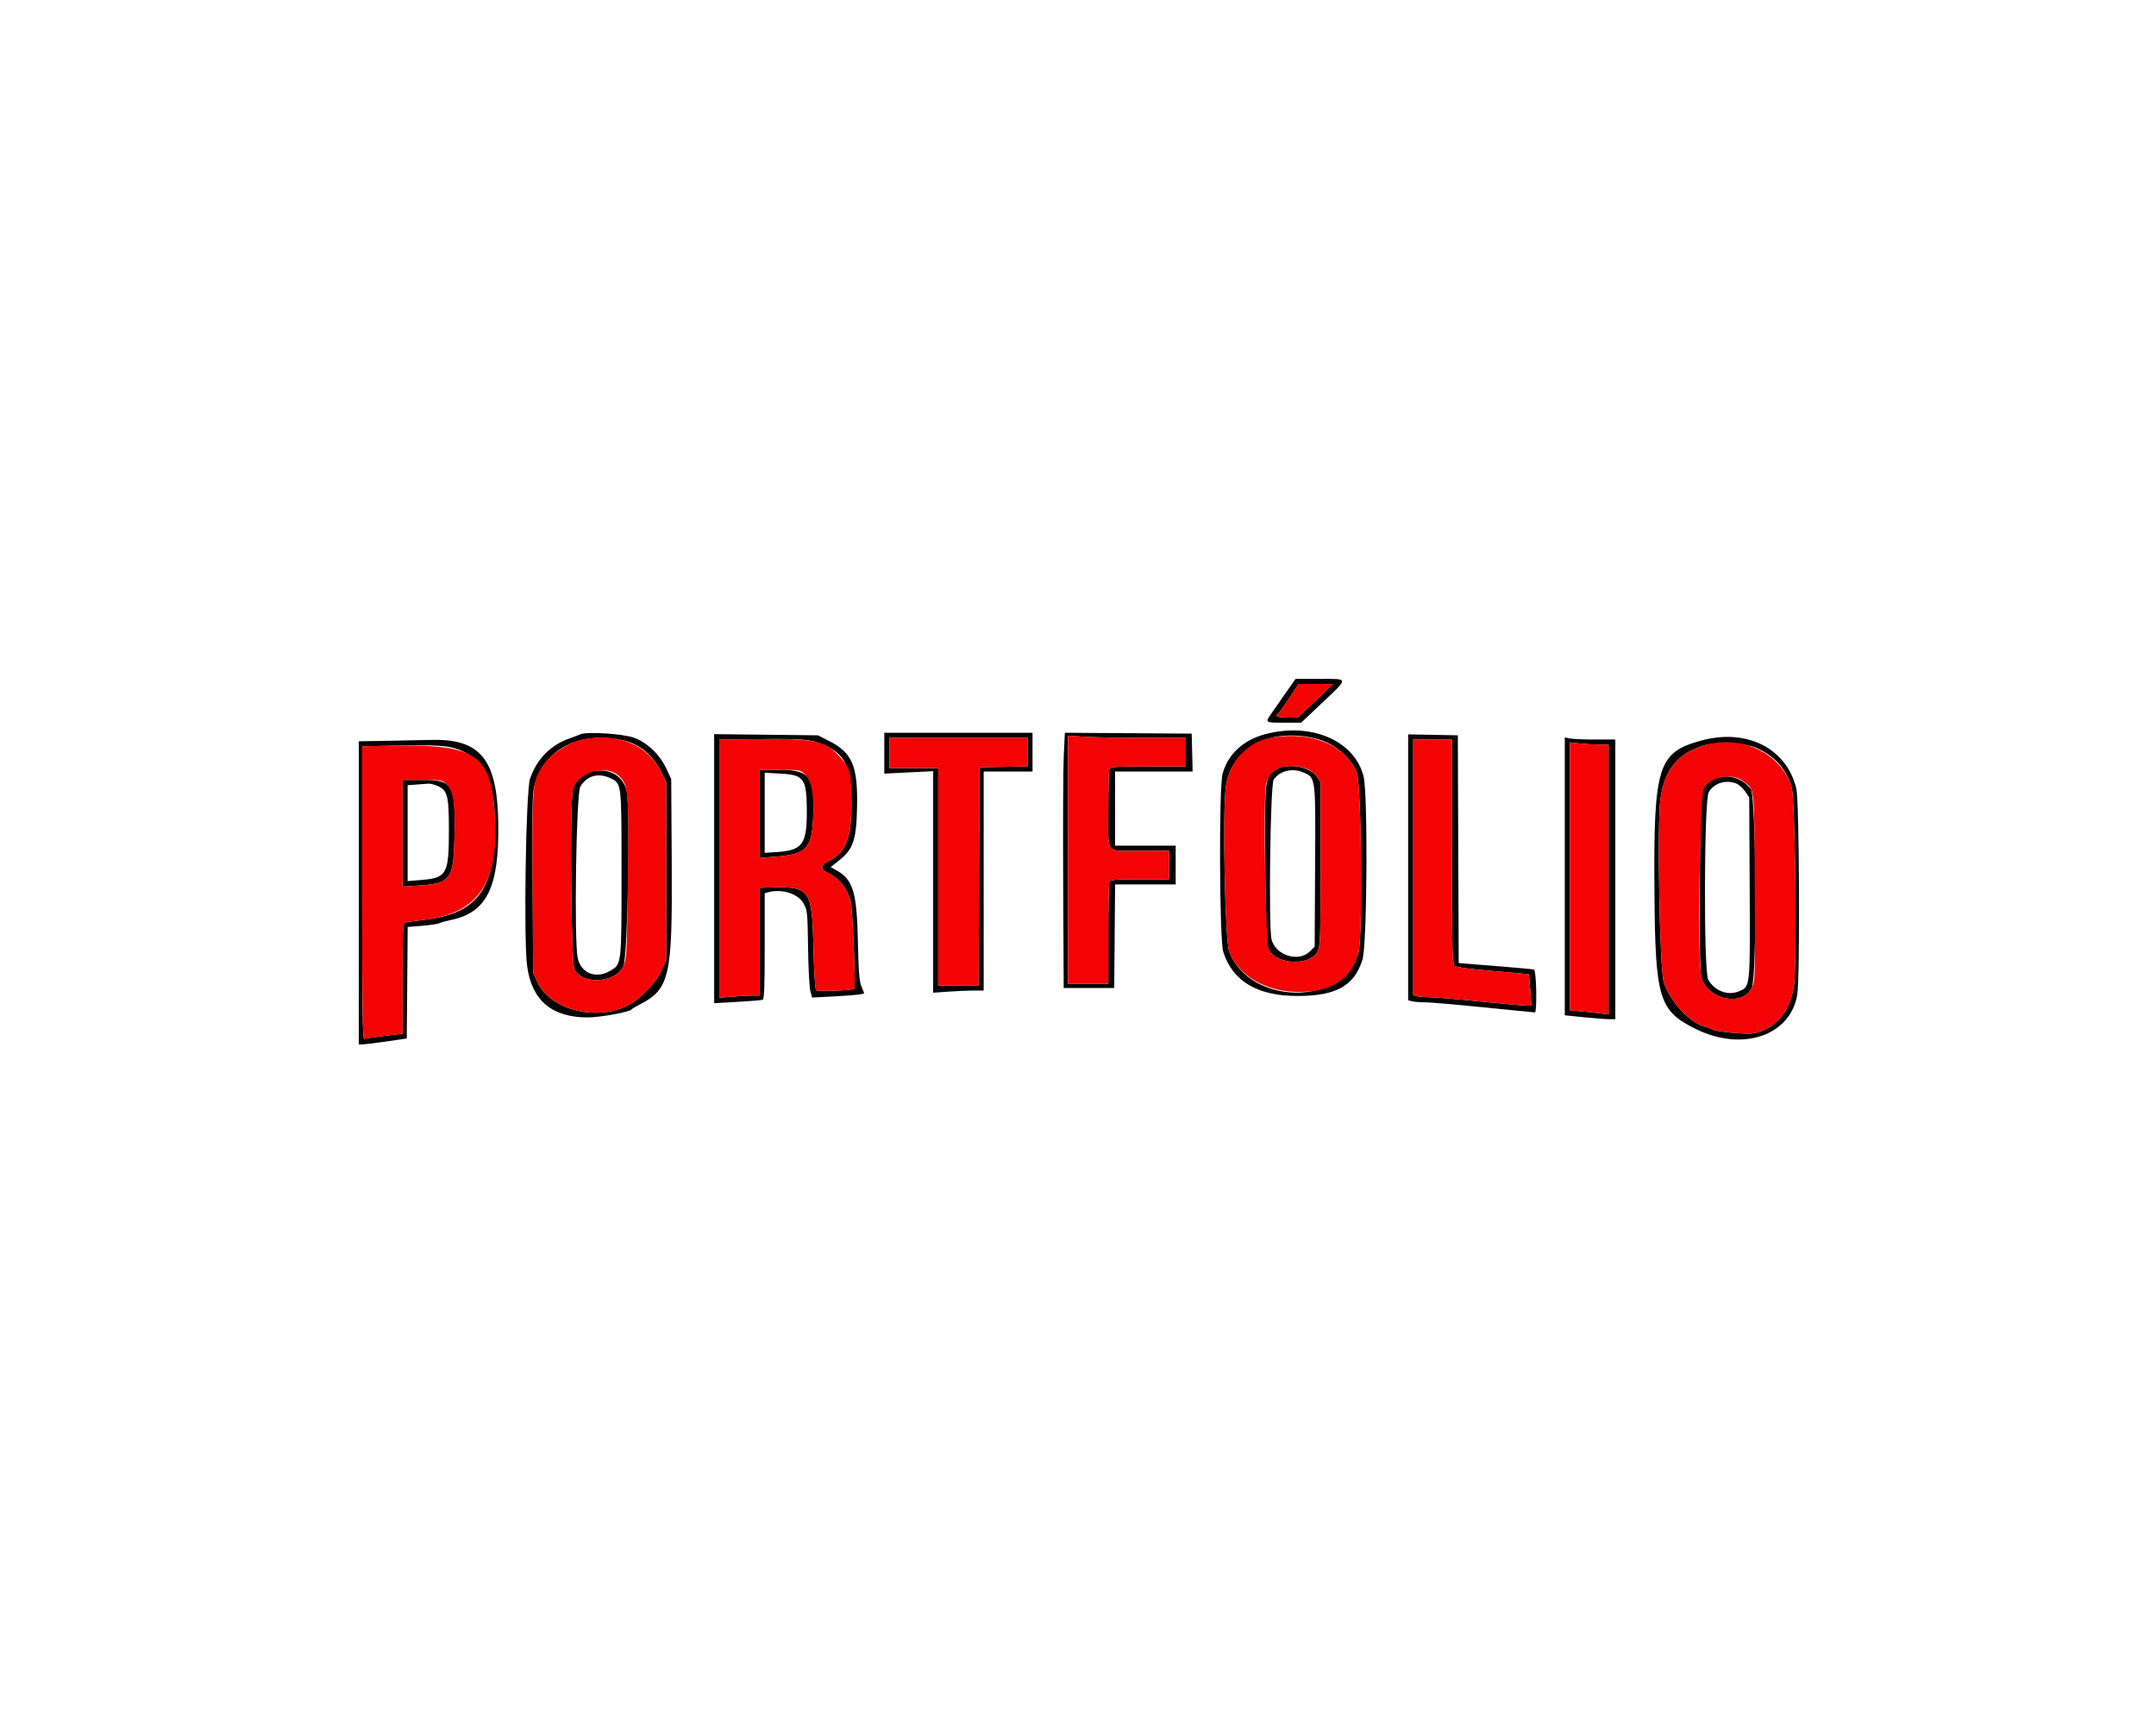<svg id="svg" version="1.1" xmlns="http://www.w3.org/2000/svg" xmlns:xlink="http://www.w3.org/1999/xlink" width="500" height="400" viewBox="0, 0, 400,400"><g id="svgg"><path id="path0" d="M249.151 159.277 C 248.428 160.298,247.538 161.572,247.172 162.109 C 246.806 162.646,245.889 163.965,245.134 165.039 C 243.293 167.659,243.210 167.578,247.755 167.578 L 251.760 167.578 256.365 163.225 C 262.896 157.052,262.912 157.422,256.105 157.422 L 250.464 157.422 249.151 159.277 M255.078 162.500 L 250.977 166.389 248.535 166.398 C 246.340 166.405,245.505 166.035,246.430 165.463 C 246.615 165.349,247.764 163.756,248.983 161.925 L 251.199 158.594 255.189 158.602 L 259.180 158.611 255.078 162.500 M243.300 170.279 C 238.244 171.644,234.684 174.996,233.515 179.492 C 232.654 182.807,232.797 217.883,233.683 220.703 C 235.830 227.534,241.618 230.967,250.955 230.950 C 259.922 230.934,264.095 228.586,265.975 222.500 C 267.057 218.996,267.256 183.957,266.216 179.965 C 264.051 171.653,253.982 167.397,243.300 170.279 M84.570 170.277 C 84.141 170.469,82.973 170.915,81.977 171.267 C 77.641 172.798,74.428 176.103,72.919 180.585 C 71.951 183.459,71.413 217.841,72.240 223.987 C 73.317 231.987,77.977 235.935,86.328 235.924 C 89.172 235.921,96.019 234.676,96.461 234.083 C 96.581 233.921,97.369 233.438,98.211 233.008 C 105.294 229.396,105.941 226.625,105.784 200.586 L 105.664 180.664 104.562 178.279 C 103.058 175.025,100.103 172.183,97.070 171.076 C 94.510 170.141,86.078 169.602,84.570 170.277 M155.078 174.657 L 155.078 179.391 160.742 179.108 L 166.406 178.825 166.406 204.510 L 166.406 230.195 169.982 229.941 C 171.948 229.802,174.585 229.687,175.841 229.688 L 178.125 229.688 178.125 204.297 L 178.125 178.906 183.789 178.906 L 189.453 178.906 189.453 174.414 L 189.453 169.922 172.266 169.922 L 155.078 169.922 155.078 174.657 M196.698 175.093 C 196.556 177.942,196.494 191.260,196.560 204.688 L 196.680 229.102 202.539 229.102 L 208.398 229.102 208.502 217.090 L 208.605 205.078 215.631 205.078 L 222.656 205.078 222.656 200.586 L 222.656 196.094 215.625 196.094 L 208.594 196.094 208.594 187.500 L 208.594 178.906 217.591 178.906 L 226.588 178.906 226.478 174.512 L 226.367 170.117 211.661 170.015 L 196.956 169.913 196.698 175.093 M115.625 201.430 L 115.625 232.623 120.996 232.318 C 123.950 232.150,126.587 231.934,126.855 231.839 C 127.232 231.705,127.344 228.858,127.344 219.394 L 127.344 207.122 128.223 206.887 C 131.352 206.048,135.076 207.232,136.334 209.465 C 137.235 211.064,137.279 211.488,137.397 219.727 C 137.465 224.453,137.703 228.994,137.926 229.818 L 138.332 231.315 143.092 231.071 C 147.790 230.830,150.391 230.557,150.391 230.303 C 150.391 230.232,150.108 229.498,149.763 228.672 C 149.272 227.497,149.097 225.256,148.956 218.370 C 148.723 206.975,147.846 203.989,144.115 201.892 L 142.643 201.065 144.524 199.578 C 147.890 196.918,148.608 194.803,148.762 187.092 C 148.952 177.623,147.655 174.552,142.329 171.847 L 139.691 170.508 127.658 170.372 L 115.625 170.237 115.625 201.430 M276.563 201.116 L 276.563 231.940 277.441 232.176 C 277.925 232.305,279.287 232.414,280.469 232.418 C 281.650 232.421,287.803 232.950,294.141 233.594 C 300.479 234.237,305.796 234.764,305.957 234.765 C 306.496 234.767,306.304 224.992,305.762 224.825 C 305.493 224.742,301.451 224.369,296.780 223.995 L 288.287 223.316 288.186 196.912 L 288.086 170.508 282.324 170.400 L 276.563 170.292 276.563 201.116 M215.137 171.092 L 225.000 171.094 225.000 174.414 L 225.000 177.734 216.253 177.734 C 208.637 177.734,207.475 177.814,207.268 178.352 C 207.138 178.692,207.031 182.809,207.031 187.500 C 207.031 198.447,206.152 197.266,214.300 197.266 L 221.094 197.266 221.094 200.586 L 221.094 203.906 214.300 203.906 C 208.465 203.906,207.472 203.993,207.268 204.524 C 207.138 204.864,207.031 210.313,207.031 216.634 L 207.031 228.125 202.344 228.125 L 197.656 228.125 197.656 199.355 L 197.656 170.585 201.465 170.838 C 203.560 170.976,209.712 171.091,215.137 171.092 M255.087 171.247 C 259.323 172.261,263.156 175.422,264.640 179.126 C 265.739 181.870,266.073 217.401,265.033 220.977 C 261.442 233.331,240.055 233.195,235.090 220.786 C 234.088 218.283,233.469 187.681,234.311 182.274 C 235.703 173.333,244.435 168.699,255.087 171.247 M94.372 171.632 C 98.371 172.491,101.525 175.145,103.480 179.297 L 104.492 181.445 104.492 201.953 L 104.492 222.461 103.589 224.697 C 102.741 226.797,100.259 229.778,97.656 231.822 C 90.735 237.257,78.057 235.020,74.653 227.762 L 73.633 225.586 73.522 204.616 C 73.415 184.193,73.433 183.582,74.232 181.211 C 76.881 173.347,84.806 169.578,94.372 171.632 M140.929 172.656 C 146.010 174.842,147.455 177.868,147.458 186.328 C 147.462 194.540,146.121 197.819,141.953 199.797 C 140.270 200.596,140.210 201.686,141.813 202.350 C 144.441 203.439,146.406 205.835,147.290 209.027 C 147.706 210.527,148.468 228.794,148.135 229.282 C 147.886 229.647,139.637 229.953,139.258 229.611 C 139.030 229.405,138.779 225.327,138.655 219.805 C 138.350 206.247,137.834 205.511,128.809 205.781 L 126.172 205.859 126.172 218.359 L 126.172 230.859 124.473 230.859 C 123.539 230.859,121.429 230.973,119.785 231.112 L 116.797 231.365 116.797 201.432 L 116.797 171.499 125.879 171.394 C 136.187 171.275,138.089 171.434,140.929 172.656 M188.281 174.403 L 188.281 177.713 182.715 177.821 L 177.148 177.930 177.048 203.223 L 176.947 228.516 172.263 228.516 L 167.578 228.516 167.578 203.320 L 167.578 178.125 161.914 178.125 L 156.250 178.125 156.250 174.609 L 156.250 171.094 172.266 171.094 L 188.281 171.094 188.281 174.403 M312.891 203.214 L 312.891 235.432 317.308 235.880 C 319.738 236.127,322.374 236.328,323.167 236.328 L 324.609 236.328 324.609 203.906 L 324.609 171.484 319.971 171.484 C 317.419 171.484,314.783 171.375,314.111 171.240 L 312.891 170.996 312.891 203.214 M344.652 171.692 C 334.433 174.445,333.464 177.553,333.682 206.909 C 333.865 231.631,334.713 234.415,343.359 238.648 C 354.161 243.935,365.248 240.139,366.806 230.619 C 367.462 226.618,367.283 185.806,366.597 182.898 C 364.401 173.580,355.159 168.861,344.652 171.692 M39.941 171.777 L 33.203 171.893 33.203 207.040 L 33.203 242.188 34.277 242.158 C 34.868 242.142,37.373 241.832,39.844 241.469 L 44.336 240.809 44.439 227.880 L 44.542 214.950 47.900 214.678 C 49.748 214.528,51.547 214.257,51.899 214.075 C 52.251 213.894,53.436 213.562,54.532 213.338 C 62.925 211.623,65.786 205.777,65.551 190.820 C 65.319 176.013,61.424 171.248,49.820 171.572 C 48.093 171.620,43.647 171.713,39.941 171.777 M286.719 197.433 C 286.719 218.860,286.812 223.475,287.253 223.916 C 287.621 224.284,290.390 224.669,296.140 225.151 C 300.734 225.537,304.517 225.881,304.546 225.915 C 304.576 225.949,304.726 227.603,304.881 229.590 L 305.161 233.203 304.045 233.200 C 303.432 233.198,298.623 232.762,293.359 232.231 C 288.096 231.699,282.822 231.259,281.641 231.252 C 280.459 231.245,279.097 231.133,278.613 231.004 L 277.734 230.768 277.734 201.126 L 277.734 171.484 282.227 171.484 L 286.719 171.484 286.719 197.433 M320.956 172.656 L 323.047 172.656 323.047 203.951 L 323.047 235.245 321.387 235.017 C 320.474 234.892,318.452 234.674,316.895 234.532 L 314.063 234.274 314.063 203.214 L 314.063 172.154 316.464 172.405 C 317.784 172.543,319.806 172.656,320.956 172.656 M357.227 173.388 C 361.528 175.298,364.089 178.099,365.485 182.422 C 366.341 185.075,366.791 223.691,366.023 228.642 C 365.075 234.751,361.671 238.680,356.515 239.618 C 354.933 239.906,347.731 239.198,347.070 238.690 C 346.855 238.524,346.193 238.273,345.599 238.131 C 341.959 237.261,337.410 232.436,335.860 227.802 C 334.880 224.873,334.263 190.300,335.096 185.016 C 336.161 178.260,339.167 174.670,345.313 172.818 C 348.084 171.982,354.782 172.303,357.227 173.388 M56.399 173.827 C 62.920 176.316,65.301 182.418,64.672 195.026 C 64.069 207.121,59.733 211.966,48.318 213.299 C 46.343 213.530,44.419 213.808,44.043 213.917 C 43.410 214.101,43.359 215.060,43.359 226.906 L 43.359 239.697 39.163 240.209 C 36.855 240.492,34.746 240.807,34.475 240.911 C 34.083 241.061,33.984 234.239,33.984 207.083 L 33.984 173.066 40.332 172.925 C 51.026 172.687,53.825 172.844,56.399 173.827 M245.113 179.027 C 243.324 180.816,243.297 181.185,243.435 201.367 C 243.545 217.479,243.614 219.054,244.264 220.246 C 246.170 223.739,253.737 224.034,255.533 220.686 C 256.201 219.440,256.250 218.038,256.250 200.357 L 256.250 181.366 255.371 180.070 C 253.552 177.389,247.379 176.762,245.113 179.027 M126.172 188.726 L 126.172 198.936 129.590 198.674 C 137.029 198.103,138.278 196.823,138.590 189.446 C 138.984 180.161,137.825 178.516,130.889 178.516 L 126.172 178.516 126.172 188.726 M252.152 179.078 C 255.156 180.333,255.100 179.906,254.985 200.870 L 254.883 219.514 253.807 220.589 C 251.195 223.201,245.898 221.595,244.900 217.889 C 244.166 215.161,244.592 182.006,245.377 180.809 C 246.713 178.770,249.631 178.025,252.152 179.078 M85.938 179.345 C 84.214 180.032,83.252 181.281,82.812 183.402 C 82.124 186.714,82.452 223.310,83.182 224.738 C 85.087 228.463,92.829 227.962,94.582 224.000 C 95.584 221.735,96.220 187.691,95.339 183.499 C 94.474 179.382,90.380 177.574,85.938 179.345 M135.225 180.222 C 136.762 181.236,137.110 182.750,137.108 188.437 C 137.106 195.756,136.013 197.197,130.176 197.575 L 127.344 197.759 127.344 188.480 L 127.344 179.201 130.762 179.367 C 133.148 179.483,134.495 179.742,135.225 180.222 M91.642 180.488 C 94.167 181.711,94.141 181.473,94.140 202.695 C 94.139 223.860,94.173 223.579,91.461 225.146 C 88.173 227.044,84.749 225.677,83.981 222.160 C 83.105 218.147,83.622 184.077,84.584 182.422 C 86.078 179.851,88.791 179.108,91.642 180.488 M347.279 180.740 C 344.269 182.308,344.350 181.679,344.225 204.596 C 344.147 218.861,344.247 225.507,344.555 226.651 C 345.945 231.813,354.114 233.514,356.257 229.087 C 357.502 226.515,357.296 184.658,356.031 182.963 C 353.998 180.241,350.126 179.258,347.279 180.740 M43.359 193.223 L 43.359 205.586 47.244 205.332 C 54.553 204.853,55.221 203.908,55.403 193.790 C 55.619 181.815,55.069 180.859,47.974 180.859 L 43.359 180.859 43.359 193.223 M352.578 181.647 C 353.201 181.865,354.150 182.687,354.688 183.473 L 355.664 184.903 355.772 205.722 C 355.892 229.069,355.923 228.770,353.313 229.860 C 350.694 230.955,347.596 229.782,346.151 227.149 C 345.076 225.189,345.183 185.498,346.269 183.703 C 347.551 181.584,350.062 180.765,352.578 181.647 M51.354 182.196 C 53.791 183.214,54.102 184.388,54.102 192.578 C 54.102 202.680,53.614 203.562,47.754 204.048 L 44.531 204.315 44.531 193.194 L 44.531 182.072 46.582 181.929 C 47.710 181.850,48.946 181.753,49.329 181.713 C 49.712 181.673,50.623 181.890,51.354 182.196 " stroke="none" fill="#050404" fill-rule="evenodd"></path><path id="path1" d="M248.983 161.925 C 247.764 163.756,246.615 165.349,246.430 165.463 C 245.505 166.035,246.340 166.405,248.535 166.398 L 250.977 166.389 255.078 162.500 L 259.180 158.611 255.189 158.602 L 251.199 158.594 248.983 161.925 M197.656 199.355 L 197.656 228.125 202.344 228.125 L 207.031 228.125 207.031 216.634 C 207.031 210.313,207.138 204.864,207.268 204.524 C 207.472 203.993,208.465 203.906,214.300 203.906 L 221.094 203.906 221.094 200.586 L 221.094 197.266 214.300 197.266 C 206.152 197.266,207.031 198.447,207.031 187.500 C 207.031 182.809,207.138 178.692,207.268 178.352 C 207.475 177.814,208.637 177.734,216.253 177.734 L 225.000 177.734 225.000 174.414 L 225.000 171.094 215.137 171.092 C 209.712 171.091,203.560 170.976,201.465 170.838 L 197.656 170.585 197.656 199.355 M244.727 171.071 C 239.362 171.998,235.217 176.456,234.311 182.274 C 233.469 187.681,234.088 218.283,235.090 220.786 C 237.580 227.010,245.090 230.726,253.522 229.906 C 259.896 229.286,263.410 226.560,265.033 220.977 C 266.073 217.401,265.739 181.870,264.640 179.126 C 262.060 172.686,254.073 169.456,244.727 171.071 M84.943 171.493 C 82.086 172.061,77.745 174.863,76.164 177.160 C 73.413 181.159,73.399 181.298,73.522 204.616 L 73.633 225.586 74.653 227.762 C 78.057 235.020,90.735 237.257,97.656 231.822 C 100.259 229.778,102.741 226.797,103.589 224.697 L 104.492 222.461 104.492 201.953 L 104.492 181.445 103.480 179.297 C 100.378 172.710,93.467 169.800,84.943 171.493 M125.879 171.394 L 116.797 171.499 116.797 201.432 L 116.797 231.365 119.785 231.112 C 121.429 230.973,123.539 230.859,124.473 230.859 L 126.172 230.859 126.172 218.359 L 126.172 205.859 128.809 205.781 C 137.834 205.511,138.350 206.247,138.655 219.805 C 138.779 225.327,139.030 229.405,139.258 229.611 C 139.637 229.953,147.886 229.647,148.135 229.282 C 148.468 228.794,147.706 210.527,147.290 209.027 C 146.406 205.835,144.441 203.439,141.813 202.350 C 140.210 201.686,140.270 200.596,141.953 199.797 C 146.121 197.819,147.462 194.540,147.458 186.328 C 147.456 179.014,147.235 178.174,144.552 175.263 C 141.319 171.756,138.849 171.244,125.879 171.394 M156.250 174.609 L 156.250 178.125 161.914 178.125 L 167.578 178.125 167.578 203.320 L 167.578 228.516 172.263 228.516 L 176.947 228.516 177.048 203.223 L 177.148 177.930 182.715 177.821 L 188.281 177.713 188.281 174.403 L 188.281 171.094 172.266 171.094 L 156.250 171.094 156.250 174.609 M277.734 201.126 L 277.734 230.768 278.613 231.004 C 279.097 231.133,280.459 231.245,281.641 231.252 C 282.822 231.259,288.096 231.699,293.359 232.231 C 298.623 232.762,303.432 233.198,304.045 233.200 L 305.161 233.203 304.881 229.590 C 304.726 227.603,304.576 225.949,304.546 225.915 C 304.517 225.881,300.734 225.537,296.140 225.151 C 290.390 224.669,287.621 224.284,287.253 223.916 C 286.812 223.475,286.719 218.860,286.719 197.433 L 286.719 171.484 282.227 171.484 L 277.734 171.484 277.734 201.126 M314.063 203.214 L 314.063 234.274 316.895 234.532 C 318.452 234.674,320.474 234.892,321.387 235.017 L 323.047 235.245 323.047 203.951 L 323.047 172.656 320.956 172.656 C 319.806 172.656,317.784 172.543,316.464 172.405 L 314.063 172.154 314.063 203.214 M345.313 172.818 C 339.167 174.670,336.161 178.260,335.096 185.016 C 334.263 190.300,334.880 224.873,335.860 227.802 C 337.410 232.436,341.959 237.261,345.599 238.131 C 346.193 238.273,346.855 238.524,347.070 238.690 C 347.731 239.198,354.933 239.906,356.515 239.618 C 361.671 238.680,365.075 234.751,366.023 228.642 C 366.791 223.691,366.341 185.075,365.485 182.422 C 362.962 174.609,353.815 170.255,345.313 172.818 M40.332 172.925 L 33.984 173.066 33.984 207.083 C 33.984 234.239,34.083 241.061,34.475 240.911 C 34.746 240.807,36.855 240.492,39.163 240.209 L 43.359 239.697 43.359 226.906 C 43.359 215.060,43.410 214.101,44.043 213.917 C 44.419 213.808,46.343 213.530,48.318 213.299 C 61.664 211.741,66.384 203.826,64.508 186.148 C 63.293 174.690,59.294 172.503,40.332 172.925 M253.125 178.284 C 253.877 178.554,254.888 179.358,255.371 180.070 L 256.250 181.366 256.250 200.357 C 256.250 218.038,256.201 219.440,255.533 220.686 C 253.737 224.034,246.170 223.739,244.264 220.246 C 243.523 218.886,242.930 186.424,243.567 182.055 C 244.121 178.255,248.370 176.579,253.125 178.284 M136.706 179.615 C 138.213 181.121,138.811 184.244,138.590 189.446 C 138.278 196.823,137.029 198.103,129.590 198.674 L 126.172 198.936 126.172 188.726 L 126.172 178.516 130.889 178.516 C 135.541 178.516,135.622 178.531,136.706 179.615 M93.693 180.081 C 95.713 182.101,95.835 183.643,95.596 203.967 C 95.393 221.226,95.339 222.288,94.582 224.000 C 92.829 227.962,85.087 228.463,83.182 224.738 C 82.452 223.310,82.124 186.714,82.812 183.402 C 83.709 179.079,90.590 176.979,93.693 180.081 M354.180 181.104 C 357.004 183.212,356.824 181.604,356.946 205.738 C 357.054 226.921,357.038 227.474,356.257 229.087 C 354.114 233.514,345.945 231.813,344.555 226.651 C 343.666 223.351,344.177 184.453,345.130 182.813 C 346.715 180.086,351.586 179.167,354.180 181.104 M53.611 181.934 C 55.216 183.619,55.547 185.808,55.403 193.790 C 55.221 203.908,54.553 204.853,47.244 205.332 L 43.359 205.586 43.359 193.223 L 43.359 180.859 47.974 180.859 C 52.499 180.859,52.608 180.880,53.611 181.934 " stroke="none" fill="#f40404" fill-rule="evenodd"></path></g></svg>